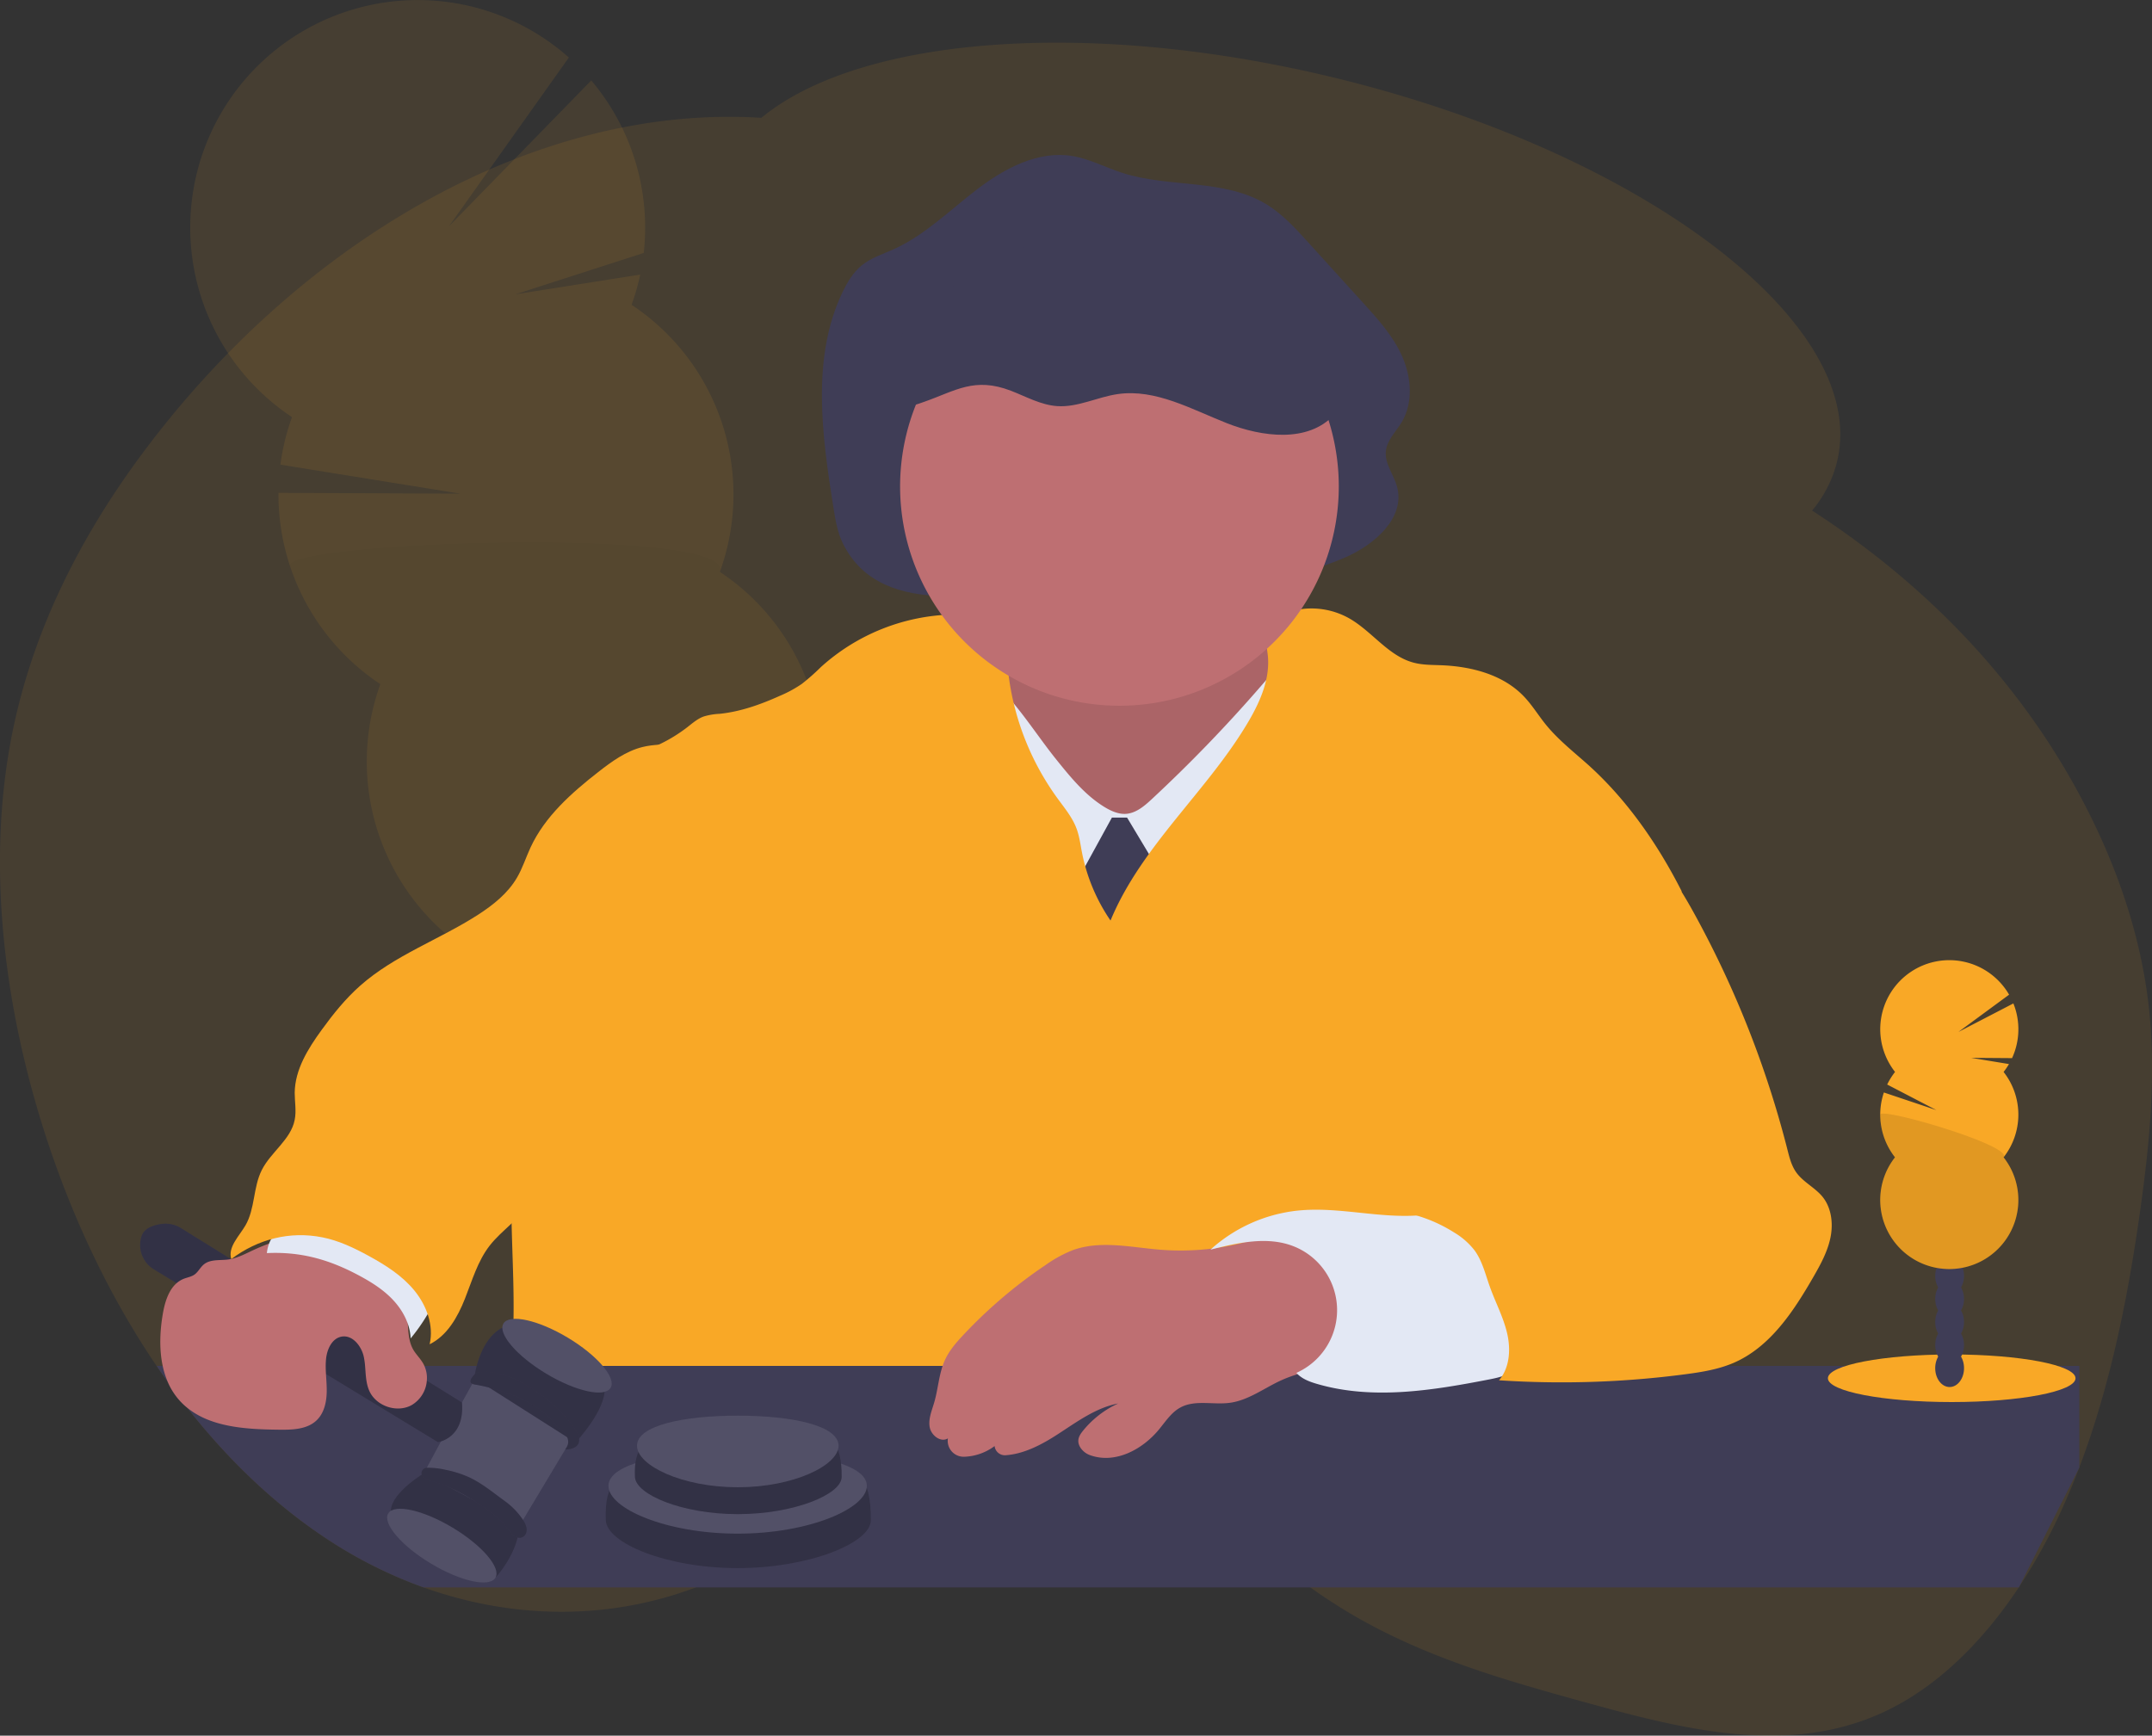 <svg xmlns="http://www.w3.org/2000/svg" id="e0a33aad-c872-4ad1-abfb-8ea983006965" data-name="Layer 1" viewBox="0 0 990.93 799.33" class="injected-svg ClassicGrid__ImageFile-sc-td9pmq-4 fNAcXv grid_media" xmlns:xlink="http://www.w3.org/1999/xlink"><rect x="0" y="0" width="990.93" height="799.33" fill="#333333" stroke="none"/><title>judge_katerina_limpitsouni</title><path d="M1094,514.11c-3.55-31.86-13.88-62-27.35-88.93-30.4-60.85-76.47-106.25-126.27-138.77-.48-.32-1-.62-1.45-.93A55.72,55.72,0,0,0,950.42,263c15.32-62.77-88-141.89-230.7-176.7C605.2,58.4,500.1,67.48,455.12,104.6,350.2,98,240.74,162.56,168,262c-26,35.59-48,77.63-57.65,125.16-11.74,57.56-4.72,119.51,11.75,175.06,12.69,42.78,31.23,82.86,54.54,117.19q2.49,3.66,5.05,7.24,4.41,6.17,9,12c19.2,24.45,41.06,45.21,65.1,60.92a208.26,208.26,0,0,0,43.69,21.8c41,14.68,85,15.29,125.52,0a175.76,175.76,0,0,0,19.84-8.91q5.34-2.79,10.56-6c6.71-4.12,13.3-8.72,19.84-13.5,9.07-6.64,18-13.64,27.11-20.18l.78-.57c10.7-7.68,21.53-14.71,32.82-19.77a90.34,90.34,0,0,1,23.66-7.17,83.47,83.47,0,0,1,36.13,2.81c2.22.64,4.44,1.37,6.64,2.17a142.32,142.32,0,0,1,20.72,9.61c28.84,16,56.44,41.51,84.76,61.51,4,2.86,8.11,5.61,12.19,8.2,36.13,22.93,75.87,34.11,115.19,44.95,44.58,12.3,91.76,24.24,134.89,5.09,25-11.09,46.65-32.12,64-58.24a258.6,258.6,0,0,0,19.94-36.19q4.23-9.33,7.91-19c14.26-37.5,22.55-78.7,28.27-120C1094.49,575.78,1097.37,544.65,1094,514.11Z" transform="translate(-104.53 -50.34)" fill="#f9a826" opacity="0.1"></path><g opacity="0.1"><path d="M415.91,583.52c.31.89.63,1.75,1,2.59q9.89-7.75,19.16-16a18.55,18.55,0,0,0,8.7-8c1.78-1.68,3.55-3.4,5.3-5.11a26.05,26.05,0,0,0-2.43-2.39c-5.92-5.19-13.24-7.37-19.93-5.16s-11.26,8.32-12.93,16A34.44,34.44,0,0,0,415.91,583.52Z" transform="translate(-104.53 -50.34)" fill="#3f3d56"></path><path d="M404.93,550.3a34.46,34.46,0,0,0,9.83,15.15c5.92,5.17,13.23,7.36,19.93,5.14.46-.16.9-.33,1.36-.51a18.55,18.55,0,0,0,8.7-8,25.86,25.86,0,0,0,2.87-7.5,35.86,35.86,0,0,0-11-33.22c-5.93-5.19-13.24-7.37-19.93-5.16s-11.26,8.32-12.93,16A34.44,34.44,0,0,0,404.93,550.3Z" transform="translate(-104.53 -50.34)" fill="#3f3d56"></path><ellipse cx="414.71" cy="510.2" rx="21.87" ry="28.63" transform="translate(-243.72 105.63) rotate(-18.29)" fill="#3f3d56"></ellipse><ellipse cx="403.73" cy="476.99" rx="21.87" ry="28.63" transform="translate(-233.85 100.5) rotate(-18.29)" fill="#3f3d56"></ellipse><ellipse cx="392.75" cy="443.77" rx="21.87" ry="28.63" transform="translate(-223.98 95.38) rotate(-18.29)" fill="#3f3d56"></ellipse><path d="M395.32,190.75a106.12,106.12,0,0,0,4-13.94l-57.52,9.08,59.15-19.07a105,105,0,0,0-24.16-79.43l-65.58,67.24,55.26-77.8A104.75,104.75,0,1,0,239,242.43a104.64,104.64,0,0,0-5.35,21.89l83,13.38-83.89-.38a104.8,104.8,0,0,0,46.91,88.09A104.74,104.74,0,1,0,436,313.72a104.74,104.74,0,0,0-40.65-123Z" transform="translate(-104.53 -50.34)" fill="#f9a826"></path><path d="M238,311a104.32,104.32,0,0,0,41.61,54.45A104.74,104.74,0,1,0,436,313.72C443.71,292.39,234.34,299.79,238,311Z" transform="translate(-104.53 -50.34)" opacity="0.1"></path></g><path d="M492.62,300.54c-2.49-5.08-3.42-10.81-4.32-16.43-5.28-33.18-10.22-69,4.12-99.07,2.26-4.73,5-9.33,9-12.56,4.28-3.45,9.59-5.09,14.55-7.33,14.4-6.48,26-18.11,38.66-27.76s27.94-17.7,43.45-15.24c8,1.27,15.4,5.27,23.16,7.78,21.92,7.1,47.22,2.47,66.91,14.78,7.11,4.45,12.91,10.8,18.61,17.08l25.43,28c6.89,7.58,13.91,15.35,18.08,24.85s5.05,21.21-.26,30.07c-2.67,4.47-6.89,8.34-7.35,13.59-.5,5.7,3.64,10.6,5.15,16.1,4,14.53-10.67,27-24.05,32.74-40.43,17.3-84.91,15.31-127.71,14.6C564.18,321.19,511,337.92,492.62,300.54Z" transform="translate(-104.53 -50.34)" fill="#3f3d56"></path><path d="M564.52,372.45c-2.81,6.71-8.85,11.45-14.82,15.62s-12.34,8.14-19.53,8.48c12.67,16.29,30,28.27,46.94,40C585,442,593,447.44,602,450.52c8.26,2.82,17.05,3.52,25.69,4.7,11,1.51,21.95,3.84,33,3.38,19.69-.82,38.52-10.75,51.58-25.51s20.54-34,22.56-53.63c-7-.11-13.46-4-19.11-8.24-6.91-5.17-13.39-11.15-17.85-18.54-4.83-8-7-17.28-9.2-26.37-23.31-.7-46.62-1.39-69.94-.94-8.49.16-17,.49-25.28,2.6-7.89,2-24.37,7.16-29.18,14.27-2.77,4.1,0,8.32,1,12.74C566.55,360.79,566.87,366.86,564.52,372.45Z" transform="translate(-104.53 -50.34)" fill="#be6f72"></path><path d="M564.52,372.45c-2.81,6.71-8.85,11.45-14.82,15.62s-12.34,8.14-19.53,8.48c12.67,16.29,30,28.27,46.94,40C585,442,593,447.44,602,450.52c8.26,2.82,17.05,3.52,25.69,4.7,11,1.51,21.95,3.84,33,3.38,19.69-.82,38.52-10.75,51.58-25.51s20.54-34,22.56-53.63c-7-.11-13.46-4-19.11-8.24-6.91-5.17-13.39-11.15-17.85-18.54-4.83-8-7-17.28-9.2-26.37-23.31-.7-46.62-1.39-69.94-.94-8.49.16-17,.49-25.28,2.6-7.89,2-24.37,7.16-29.18,14.27-2.77,4.1,0,8.32,1,12.74C566.55,360.79,566.87,366.86,564.52,372.45Z" transform="translate(-104.53 -50.34)" opacity="0.1"></path><path d="M590.89,400.08c6.67,8.29,13.54,16.75,22.68,22.19,2.79,1.65,5.91,3,9.15,2.89,4.8-.2,8.77-3.62,12.29-6.9a675.29,675.29,0,0,0,50-51.78c4.93-5.69,10-11.62,16.75-14.93a1016.62,1016.62,0,0,1,4.76,165.78,6,6,0,0,1-.7,3c-1.05,1.59-3.25,1.82-5.16,1.89-56.45,2.12-115.16,3.82-166.86-19,3.59-10.65,3-22.17,3.35-33.41.57-18.43,3.77-36.68,8.19-54.55,2.17-8.77,4.64-17.46,7.26-26.1,2.18-7.24,3.84-20,8.71-25.47C572.51,373.69,581.48,388.38,590.89,400.08Z" transform="translate(-104.53 -50.34)" fill="#e3e8f4"></path><polygon points="511.99 376.54 518.99 376.54 536.99 406.54 517.99 453.54 494.99 407.54 511.99 376.54" fill="#3f3d56"></polygon><path d="M615.89,474.28a84,84,0,0,1-13.18-31.54c-.7-3.62-1.17-7.31-2.45-10.77-1.9-5.13-5.48-9.43-8.71-13.86a122.9,122.9,0,0,1-22.45-55.72c-1.24-9.14-2.07-19.61-9.45-25.14-4.64-3.47-10.82-4-16.62-3.9a93.62,93.62,0,0,0-60.54,24.23,100,100,0,0,1-8.75,7.72,56.15,56.15,0,0,1-10,5.44c-8.86,4-18.12,7.32-27.77,8.33a30.44,30.44,0,0,0-7.32,1.21c-2.88,1-5.25,3.11-7.68,5a70.86,70.86,0,0,1-26.19,12.64,527.27,527.27,0,0,0-31,96.71c-1.81,8.25-3.43,16.56-5.9,24.64-3.41,11.2-8.43,21.88-11.78,33.1-13.32,44.65.67,93.29-8.3,139l481.06.66c-7.56-11.73-4.84-26.63-5.49-40.57-.61-12.84-3.87-25.39-6.13-38.05-3.78-21.17-4.75-42.75-5.14-64.25-.16-9.08-.17-18.46,3.34-26.83,6.59-15.71,23.69-24,39.88-29.33,7.74-2.54,15.88-4.86,22-10.29,6.27-5.61,9.53-13.85,11.53-22-10.91-21.5-25.09-42-43-58.13-6.73-6-13.92-11.63-19.6-18.65-3.46-4.29-6.33-9.07-10.15-13-9.56-9.93-24-13.67-37.76-14.22-4.25-.17-8.56-.09-12.68-1.15-11.82-3-19.35-14.55-30-20.53a35.3,35.3,0,0,0-24.37-3.74c-6,1.25-12.14,4.81-13.49,10.73-.75,3.33.17,6.77.52,10.16,1.08,10.43-3.25,20.65-8.49,29.73C661,414.32,630.21,439.61,615.89,474.28Z" transform="translate(-104.53 -50.34)" fill="#f9a826"></path><path d="M721,274.38a101,101,0,1,1-46.87-85.29A101,101,0,0,1,721,274.38Z" transform="translate(-104.53 -50.34)" fill="#be6f72"></path><path d="M1062,726.16V679.38H176.66q2.49,3.66,5.05,7.24a31.43,31.43,0,0,0,5.23,8.39,30.37,30.37,0,0,0,3.8,3.65c19.2,24.45,41.06,45.21,65.1,60.92a208.26,208.26,0,0,0,43.69,21.8h734.64Z" transform="translate(-104.53 -50.34)" fill="#3f3d56"></path><path d="M638.91,625.88c-13.57-1.08-27.68-4.46-40.46.22a58.64,58.64,0,0,0-12.31,6.72A221,221,0,0,0,548.24,665c-3.29,3.49-6.51,7.17-8.53,11.53-2.85,6.15-3.1,13.16-5,19.67-1.09,3.73-2.75,7.51-2.09,11.34s5.08,7.26,8.39,5.22h0a7.34,7.34,0,0,0,7.51,8.46,24.78,24.78,0,0,0,14-4.93h0a4.74,4.74,0,0,0,5,4.23c8.67-.57,16.93-5,24.35-9.84,8.71-5.64,17.36-12.06,27.56-14a44.69,44.69,0,0,0-16.15,12.49c-1.67,2.05-3.23,4.45-1.39,7.62a8.89,8.89,0,0,0,4.78,3.77c11.42,4,23.83-2.62,31.45-11.8,3.07-3.71,5.78-8,10-10.25,6.79-3.65,15.16-1.09,22.8-2.15,8.48-1.16,15.61-6.69,23.4-10.26,10.37-4.74,21.93-6,33-8.82a6,6,0,0,0,3.48-1.8,6.21,6.21,0,0,0,.85-3.84,286,286,0,0,0-3.09-40.92,14.25,14.25,0,0,0-1.95-6.18c-2.18-3.1-6.32-4-10.05-4.62-6-1-12.73-3.24-18.77-3.22-5.8,0-11.39,3.28-16.92,4.89A117.35,117.35,0,0,1,638.91,625.88Z" transform="translate(-104.53 -50.34)" fill="#be6f72"></path><path d="M702.17,607.85a71,71,0,0,0-40.26,18c12.47-3.15,25.89-6.26,37.91-1.7a31.62,31.62,0,0,1,1.66,58.44c2.43,2.73,6,4.07,9.55,5.1,25.65,7.48,53.11,3,79.34-2.1,4.8-.93,10-2.16,12.93-6.11,2.61-3.57,2.53-8.38,2.3-12.81-.67-12.79-1.78-26-7.58-37.39-7.86-15.46-21.51-21.22-37.95-19.43C740.73,611.91,721.53,605.89,702.17,607.85Z" transform="translate(-104.53 -50.34)" fill="#e3e8f4"></path><path d="M865.37,444c8.29,7.89,14.27,17.85,19.76,27.89a462.25,462.25,0,0,1,42.42,107.74c.94,3.69,1.87,7.48,4.07,10.59,3.2,4.51,8.63,7,12.12,11.26,4.19,5.18,5,12.48,3.62,19s-4.67,12.47-8,18.24c-9.11,15.78-19.86,32.07-36.59,39.28-7,3-14.65,4.24-22.22,5.23A436.14,436.14,0,0,1,794.77,686c5-5.8,5.48-14.36,3.71-21.81s-5.46-14.28-8-21.49c-2-5.63-3.41-11.63-6.92-16.47a33.57,33.57,0,0,0-9.4-8.27A68.07,68.07,0,0,0,747,608c7.17-5.6,16.46-7.46,25.2-10s17.88-6.44,22.46-14.3c2.75-4.71,3.51-10.3,3.88-15.74a133.44,133.44,0,0,0-5.64-48.48c-3.22-10.43-7.78-21.33-5-31.87,1.42-5.32,4.61-10,7.74-14.48,6.1-8.8,12.42-17.81,21.32-23.75,7.68-5.13,16.81-7.54,25.95-8.18C849.76,440.75,860.17,439.09,865.37,444Z" transform="translate(-104.53 -50.34)" fill="#f9a826"></path><path d="M505.52,750.5c-.08,10.44-28.47,22-61.32,22s-60.27-11.53-60.71-22c-1.53-36.31,27.85-15.87,60.71-15.87S505.82,708.7,505.52,750.5Z" transform="translate(-104.53 -50.34)" fill="#3f3d56"></path><path d="M505.52,750.5c-.08,10.44-28.47,22-61.32,22s-60.27-11.53-60.71-22c-1.53-36.31,27.85-15.87,60.71-15.87S505.82,708.7,505.52,750.5Z" transform="translate(-104.53 -50.34)" opacity="0.2"></path><path d="M503.69,734.63c0,10.45-26.64,22-59.49,22s-59.49-11.52-59.49-22,26.63-15.86,59.49-15.86S503.69,724.19,503.69,734.63Z" transform="translate(-104.53 -50.34)" fill="#3f3d56"></path><path d="M503.69,734.63c0,10.45-26.64,22-59.49,22s-59.49-11.52-59.49-22,26.63-15.86,59.49-15.86S503.69,724.19,503.69,734.63Z" transform="translate(-104.53 -50.34)" fill="#fff" opacity="0.1"></path><path d="M492.09,730.51c-.06,8.15-22.2,17.13-47.83,17.13s-47-9-47.36-17.13c-1.19-28.32,21.73-12.38,47.36-12.38S492.33,697.91,492.09,730.51Z" transform="translate(-104.53 -50.34)" fill="#3f3d56"></path><path d="M492.09,730.51c-.06,8.15-22.2,17.13-47.83,17.13s-47-9-47.36-17.13c-1.19-28.32,21.73-12.38,47.36-12.38S492.33,697.91,492.09,730.51Z" transform="translate(-104.53 -50.34)" opacity="0.2"></path><path d="M490.66,716.12c0,9.11-20.77,19.15-46.4,19.15s-46.41-10-46.41-19.15,20.78-13.82,46.41-13.82S490.66,707,490.66,716.12Z" transform="translate(-104.53 -50.34)" fill="#3f3d56"></path><path d="M490.66,716.12c0,9.11-20.77,19.15-46.4,19.15s-46.41-10-46.41-19.15,20.78-13.82,46.41-13.82S490.66,707,490.66,716.12Z" transform="translate(-104.53 -50.34)" fill="#fff" opacity="0.1"></path><path d="M333.05,776.52s8.78-9.68,10.29-20.56-42.9-27.59-42.9-27.59-15.4,9-15.92,17.43C284.52,745.8,314,777.48,333.05,776.52Z" transform="translate(-104.53 -50.34)" fill="#3f3d56"></path><path d="M333.05,776.52s8.78-9.68,10.29-20.56-42.9-27.59-42.9-27.59-15.4,9-15.92,17.43C284.52,745.8,314,777.48,333.05,776.52Z" transform="translate(-104.53 -50.34)" opacity="0.2"></path><ellipse cx="307.98" cy="762.13" rx="9.66" ry="28.78" transform="translate(-608.52 583.7) rotate(-59.03)" fill="#3f3d56"></ellipse><ellipse cx="307.98" cy="762.13" rx="9.66" ry="28.78" transform="translate(-608.52 583.7) rotate(-59.03)" fill="#fff" opacity="0.1"></ellipse><polygon points="239.43 702.29 264.69 660.18 239 638.36 218.97 634.61 212.72 645.88 195.14 678.5 239.43 702.29" fill="#3f3d56"></polygon><polygon points="239.43 702.29 264.69 660.18 239 638.36 218.97 634.61 212.72 645.88 195.14 678.5 239.43 702.29" fill="#fff" opacity="0.1"></polygon><path d="M369.56,714.67s17.06-18.13,12.68-27.93S354.73,657.3,340,660.29,322.91,685,322.91,685Z" transform="translate(-104.53 -50.34)" fill="#3f3d56"></path><path d="M369.56,714.67s17.06-18.13,12.68-27.93S354.73,657.3,340,660.29,322.91,685,322.91,685Z" transform="translate(-104.53 -50.34)" opacity="0.2"></path><path d="M175.51,635l130.67,79.48s12.42-1.61,11.07-18.24L187.83,615.9A13.39,13.39,0,0,0,179,614c-3.54.48-7.73,1.77-9.09,5.14a11.39,11.39,0,0,0-.72,2.67A13.19,13.19,0,0,0,175.51,635Z" transform="translate(-104.53 -50.34)" fill="#3f3d56"></path><path d="M175.51,635l130.67,79.48s12.42-1.61,11.07-18.24L187.83,615.9A13.39,13.39,0,0,0,179,614c-3.54.48-7.73,1.77-9.09,5.14a11.39,11.39,0,0,0-.72,2.67A13.19,13.19,0,0,0,175.51,635Z" transform="translate(-104.53 -50.34)" opacity="0.2"></path><path d="M343.94,758.56a3.21,3.21,0,0,0,2.93-2.42c.64-2.25-.53-4.41-1.76-6.21a33.36,33.36,0,0,0-8.1-8.28c-5.32-3.85-10.48-8.19-16.5-11a50.41,50.41,0,0,0-10.88-3.43,37,37,0,0,0-8.56-.94,2.52,2.52,0,0,0-1.55,4.45l0,0a12.71,12.71,0,0,0,4.38,1.84c7.79,2.29,15,6.26,21.75,10.77a68.29,68.29,0,0,1,10.17,8C337.9,753.4,340.56,758.64,343.94,758.56Z" transform="translate(-104.53 -50.34)" fill="#3f3d56"></path><path d="M343.94,758.56a3.21,3.21,0,0,0,2.93-2.42c.64-2.25-.53-4.41-1.76-6.21a33.36,33.36,0,0,0-8.1-8.28c-5.32-3.85-10.48-8.19-16.5-11a50.41,50.41,0,0,0-10.88-3.43,37,37,0,0,0-8.56-.94,2.52,2.52,0,0,0-1.55,4.45l0,0a12.71,12.71,0,0,0,4.38,1.84c7.79,2.29,15,6.26,21.75,10.77a68.29,68.29,0,0,1,10.17,8C337.9,753.4,340.56,758.64,343.94,758.56Z" transform="translate(-104.53 -50.34)" opacity="0.2"></path><path d="M364.8,717.89s12.82.31,2.21-12.58-29.59-25.68-43.1-22.79c0,0-5.6,4.64-.76,5.44,4.59.76,26,5,35.84,16.93a25.55,25.55,0,0,0,3.59,3.54C364.89,710.31,368,713.87,364.8,717.89Z" transform="translate(-104.53 -50.34)" fill="#3f3d56"></path><path d="M364.8,717.89s12.82.31,2.21-12.58-29.59-25.68-43.1-22.79c0,0-5.6,4.64-.76,5.44,4.59.76,26,5,35.84,16.93a25.55,25.55,0,0,0,3.59,3.54C364.89,710.31,368,713.87,364.8,717.89Z" transform="translate(-104.53 -50.34)" opacity="0.2"></path><ellipse cx="361.03" cy="674.65" rx="9.66" ry="28.78" transform="translate(-507.76 586.73) rotate(-59.03)" fill="#3f3d56"></ellipse><ellipse cx="361.03" cy="674.65" rx="9.66" ry="28.78" transform="translate(-507.76 586.73) rotate(-59.03)" fill="#fff" opacity="0.1"></ellipse><path d="M301.07,686.18a14.3,14.3,0,0,1-7.14,11.34c-6.71,3.58-16.13.39-19.29-6.53-1.64-3.6-1.67-7.64-2-11.61a38.09,38.09,0,0,0-.52-3.86c-1-5.15-5.26-10.62-10.41-9.6-4.25.83-6.49,5.6-7,9.9a32.53,32.53,0,0,0-.2,3.56c0,1.24.05,2.48.12,3.72.14,2.54.36,5.09.35,7.63,0,5-1.08,10.31-4.69,13.74-4.38,4.17-11.1,4.36-17.16,4.29-14.79-.15-31.25-1-42.38-10.1a30.37,30.37,0,0,1-3.8-3.65,31.43,31.43,0,0,1-5.23-8.39,38.8,38.8,0,0,1-2.27-7.24c-1.66-7.75-1.29-16.2.07-24.06.88-5.14,2.58-10.77,6.34-14.05a11.41,11.41,0,0,1,3-1.89c1.8-.76,3.84-1,5.41-2.19s2.59-3.35,4.25-4.65c3.33-2.61,8.39-1.49,12.29-2.37h0l.17,0,.21-.06c4.21-1,8.1-3.3,12.07-5,1.71-.73,3.42-1.43,5.14-2.05a29.56,29.56,0,0,1,13.5-2c15,1.71,33,10.81,43.27,21.73a25.27,25.27,0,0,1,5.78,8.86,32.82,32.82,0,0,1,1.38,8.59c.27,4.11.49,8.21,2.53,11.72,1.24,2.12,3.06,3.85,4.35,6a11.36,11.36,0,0,1,.78,1.51A13.73,13.73,0,0,1,301.07,686.18Z" transform="translate(-104.53 -50.34)" fill="#be6f72"></path><path d="M268.08,636.82c6.11,3.16,12.12,6.73,16.92,11.65s8.34,11.37,8.62,18.25a86.25,86.25,0,0,0,10.73-16.51c2.32-4.65,4.23-10.15,2.17-14.93a16.64,16.64,0,0,0-4.07-5.3c-9-8.52-21.1-13.23-33.34-15.16-13.23-2.09-39.66-6.65-41.69,12.61C242.24,626.73,254.84,630,268.08,636.82Z" transform="translate(-104.53 -50.34)" fill="#e3e8f4"></path><path d="M432,390.56c-9.79,4.23-21.25,1.24-31.6,3.8-7.64,1.89-14.21,6.68-20.41,11.53-12.36,9.66-24.54,20.46-31.15,34.69-2.16,4.66-3.7,9.61-6.29,14-4.19,7.16-10.88,12.49-17.85,17-17.81,11.48-38.49,18.66-54.34,32.72-6.78,6-12.49,13.12-17.8,20.45-6.24,8.6-12.21,18.2-12.33,28.82,0,4.16.82,8.38,0,12.47-1.76,9.15-11,14.83-15.17,23.17-4,7.95-3.05,17.77-7.5,25.45-2.92,5-8.21,10-6.54,15.52,12.26-9.21,27-13,42-10,7.51,1.49,14.52,4.84,21.24,8.51,7.79,4.26,15.47,9.1,21.1,16s9,16.08,7,24.73c8.11-4,12.91-12.54,16.24-20.94S324.47,631.11,330,624c2.85-3.67,6.39-6.72,9.76-9.91,18.71-17.73,32.2-40.13,45.44-62.24q20.48-34.18,40.94-68.4c3.78-6.33,7.58-12.7,10.31-19.54C445.62,440.91,439.68,414.05,432,390.56Z" transform="translate(-104.53 -50.34)" fill="#f9a826"></path><ellipse cx="898.7" cy="634.73" rx="57.01" ry="10.96" fill="#f9a826"></ellipse><ellipse cx="897.74" cy="630.08" rx="6.64" ry="8.69" fill="#3f3d56"></ellipse><ellipse cx="897.74" cy="619.45" rx="6.64" ry="8.69" fill="#3f3d56"></ellipse><ellipse cx="897.74" cy="608.83" rx="6.64" ry="8.69" fill="#3f3d56"></ellipse><ellipse cx="897.74" cy="598.21" rx="6.64" ry="8.69" fill="#3f3d56"></ellipse><ellipse cx="897.74" cy="587.59" rx="6.64" ry="8.69" fill="#3f3d56"></ellipse><ellipse cx="897.74" cy="576.97" rx="6.64" ry="8.69" fill="#3f3d56"></ellipse><ellipse cx="897.74" cy="566.35" rx="6.64" ry="8.69" fill="#3f3d56"></ellipse><path d="M1027.13,544a32.2,32.2,0,0,0,2.47-3.63l-17.44-2.87,18.86.14a31.86,31.86,0,0,0,.61-25.19l-25.31,13.13,23.34-17.16A31.8,31.8,0,1,0,977.14,544a32.4,32.4,0,0,0-3.62,5.8l22.64,11.77L972,553.46a31.82,31.82,0,0,0,5.12,29.86,31.8,31.8,0,1,0,50,0,31.82,31.82,0,0,0,0-39.32Z" transform="translate(-104.53 -50.34)" fill="#f9a826"></path><path d="M970.34,563.66a31.67,31.67,0,0,0,6.8,19.66,31.8,31.8,0,1,0,50,0C1031.39,577.91,970.34,560.09,970.34,563.66Z" transform="translate(-104.53 -50.34)" opacity="0.1"></path><path d="M570,230.28c7,2.7,13.83,6.58,21.34,7.09,9.53.64,18.53-4.22,28-5.56,17.35-2.45,33.82,7,50.12,13.42s37.3,9.08,49.25-3.73c10.15-10.89,8.75-29,.59-41.4s-21.49-20.42-34.67-27.33c-14.54-7.62-29.7-14.55-45.89-17.24-34.36-5.69-69.27,8.52-97.78,28.53-9.46,6.64-18.81,14.39-23.33,25-2.56,6-3.36,13.68-1.13,19.93,3.66,10.28,6.06,9.06,13.65,6.38C544.65,230.27,553.22,223.86,570,230.28Z" transform="translate(-104.53 -50.34)" fill="#3f3d56"></path></svg>